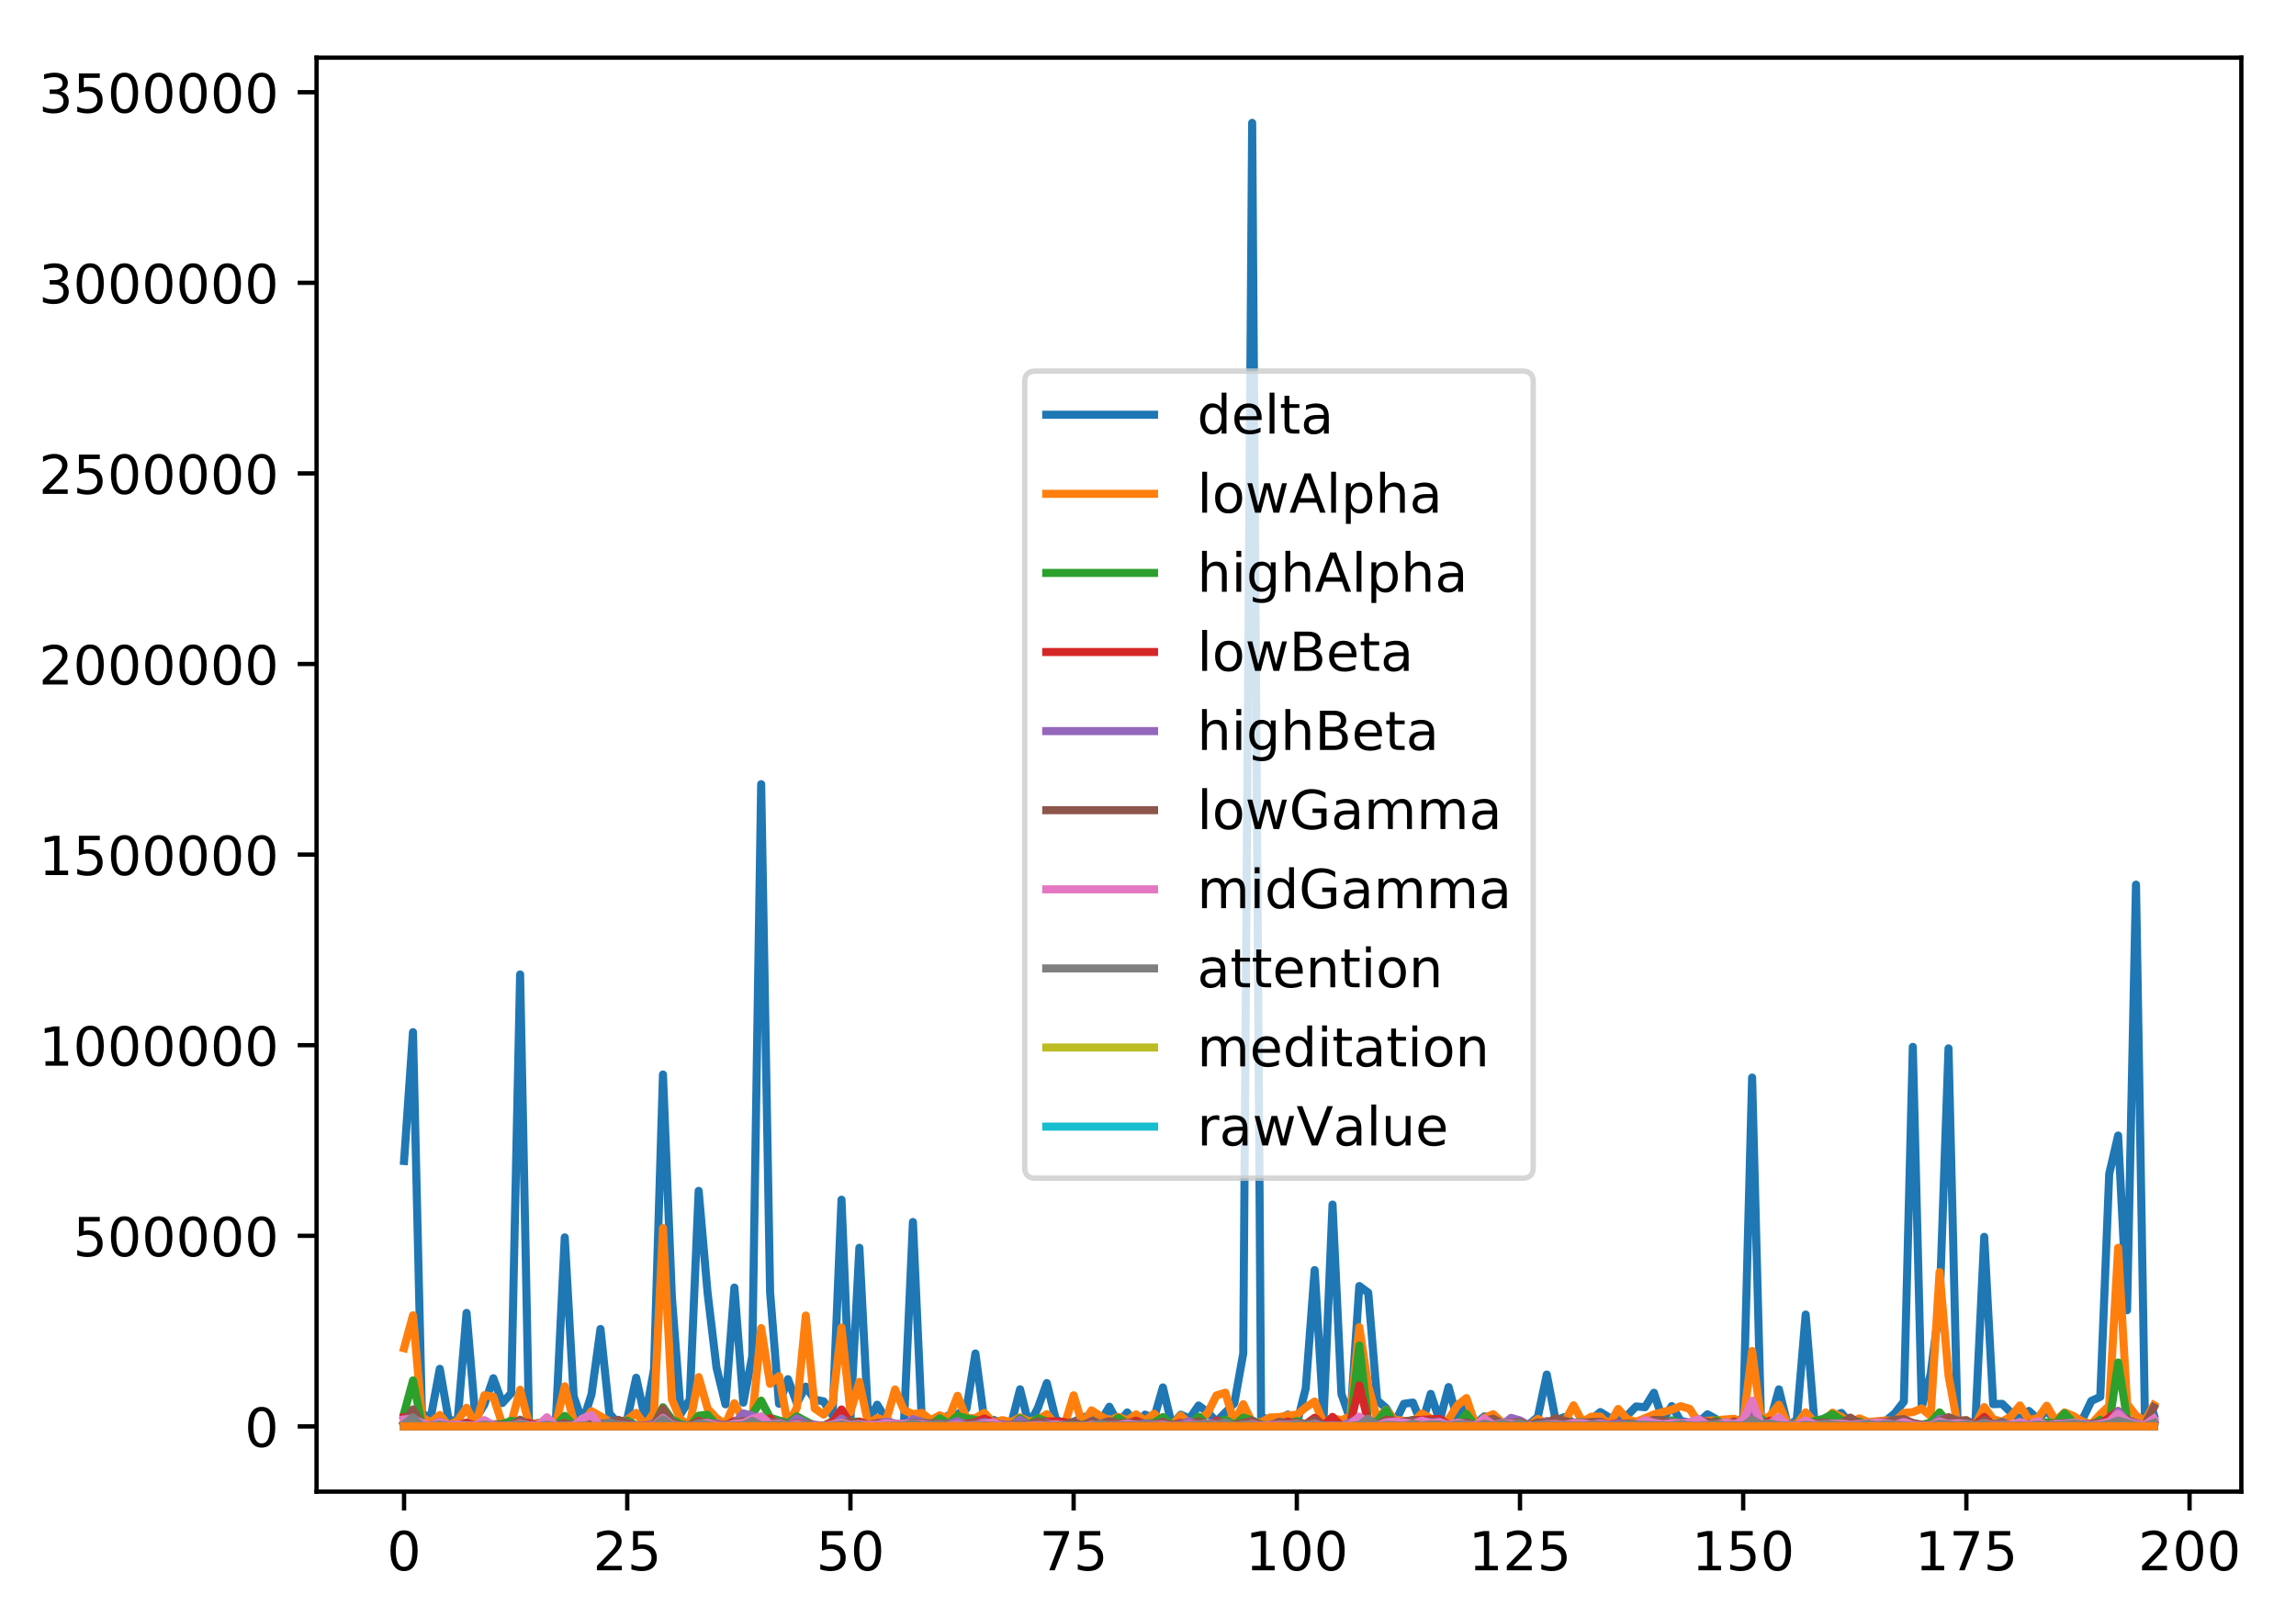 <?xml version="1.0" encoding="utf-8" standalone="no"?>
<!DOCTYPE svg PUBLIC "-//W3C//DTD SVG 1.1//EN"
  "http://www.w3.org/Graphics/SVG/1.1/DTD/svg11.dtd">
<!-- Created with matplotlib (http://matplotlib.org/) -->
<svg height="300pt" version="1.1" viewBox="0 0 426 300" width="426pt" xmlns="http://www.w3.org/2000/svg" xmlns:xlink="http://www.w3.org/1999/xlink">
 <defs>
  <style type="text/css">
*{stroke-linecap:butt;stroke-linejoin:round;}
  </style>
 </defs>
 <g id="figure_1">
  <g id="patch_1">
   <path d="M 0 300.69 
L 426.558 300.69 
L 426.558 0 
L 0 0 
z
" style="fill:#ffffff;"/>
  </g>
  <g id="axes_1">
   <g id="patch_2">
    <path d="M 58.737 276.812 
L 415.858 276.812 
L 415.858 10.7 
L 58.737 10.7 
z
" style="fill:#ffffff;"/>
   </g>
   <g id="matplotlib.axis_1">
    <g id="xtick_1">
     <g id="line2d_1">
      <defs>
       <path d="M 0 0 
L 0 3.5 
" id="ma0c29bd797" style="stroke:#000000;stroke-width:0.8;"/>
      </defs>
      <g>
       <use style="stroke:#000000;stroke-width:0.8;" x="74.97" xlink:href="#ma0c29bd797" y="276.812"/>
      </g>
     </g>
     <g id="text_1">
      <!-- 0 -->
      <defs>
       <path d="M 31.781 66.406 
Q 24.172 66.406 20.328 58.906 
Q 16.5 51.422 16.5 36.375 
Q 16.5 21.391 20.328 13.891 
Q 24.172 6.391 31.781 6.391 
Q 39.453 6.391 43.281 13.891 
Q 47.125 21.391 47.125 36.375 
Q 47.125 51.422 43.281 58.906 
Q 39.453 66.406 31.781 66.406 
M 31.781 74.219 
Q 44.047 74.219 50.516 64.516 
Q 56.984 54.828 56.984 36.375 
Q 56.984 17.969 50.516 8.266 
Q 44.047 -1.422 31.781 -1.422 
Q 19.531 -1.422 13.062 8.266 
Q 6.594 17.969 6.594 36.375 
Q 6.594 54.828 13.062 64.516 
Q 19.531 74.219 31.781 74.219 
" id="DejaVuSans-30"/>
      </defs>
      <g transform="translate(71.789 291.41)scale(0.1 -0.1)">
       <use xlink:href="#DejaVuSans-30"/>
      </g>
     </g>
    </g>
    <g id="xtick_2">
     <g id="line2d_2">
      <g>
       <use style="stroke:#000000;stroke-width:0.8;" x="116.38" xlink:href="#ma0c29bd797" y="276.812"/>
      </g>
     </g>
     <g id="text_2">
      <!-- 25 -->
      <defs>
       <path d="M 19.188 8.297 
L 53.609 8.297 
L 53.609 0 
L 7.328 0 
L 7.328 8.297 
Q 12.938 14.109 22.625 23.891 
Q 32.328 33.688 34.812 36.531 
Q 39.547 41.844 41.422 45.531 
Q 43.312 49.219 43.312 52.781 
Q 43.312 58.594 39.234 62.25 
Q 35.156 65.922 28.609 65.922 
Q 23.969 65.922 18.812 64.312 
Q 13.672 62.703 7.812 59.422 
L 7.812 69.391 
Q 13.766 71.781 18.938 73 
Q 24.125 74.219 28.422 74.219 
Q 39.75 74.219 46.484 68.547 
Q 53.219 62.891 53.219 53.422 
Q 53.219 48.922 51.531 44.891 
Q 49.859 40.875 45.406 35.406 
Q 44.188 33.984 37.641 27.219 
Q 31.109 20.453 19.188 8.297 
" id="DejaVuSans-32"/>
       <path d="M 10.797 72.906 
L 49.516 72.906 
L 49.516 64.594 
L 19.828 64.594 
L 19.828 46.734 
Q 21.969 47.469 24.109 47.828 
Q 26.266 48.188 28.422 48.188 
Q 40.625 48.188 47.75 41.5 
Q 54.891 34.812 54.891 23.391 
Q 54.891 11.625 47.562 5.094 
Q 40.234 -1.422 26.906 -1.422 
Q 22.312 -1.422 17.547 -0.641 
Q 12.797 0.141 7.719 1.703 
L 7.719 11.625 
Q 12.109 9.234 16.797 8.062 
Q 21.484 6.891 26.703 6.891 
Q 35.156 6.891 40.078 11.328 
Q 45.016 15.766 45.016 23.391 
Q 45.016 31 40.078 35.438 
Q 35.156 39.891 26.703 39.891 
Q 22.75 39.891 18.812 39.016 
Q 14.891 38.141 10.797 36.281 
z
" id="DejaVuSans-35"/>
      </defs>
      <g transform="translate(110.018 291.41)scale(0.1 -0.1)">
       <use xlink:href="#DejaVuSans-32"/>
       <use x="63.623" xlink:href="#DejaVuSans-35"/>
      </g>
     </g>
    </g>
    <g id="xtick_3">
     <g id="line2d_3">
      <g>
       <use style="stroke:#000000;stroke-width:0.8;" x="157.79" xlink:href="#ma0c29bd797" y="276.812"/>
      </g>
     </g>
     <g id="text_3">
      <!-- 50 -->
      <g transform="translate(151.428 291.41)scale(0.1 -0.1)">
       <use xlink:href="#DejaVuSans-35"/>
       <use x="63.623" xlink:href="#DejaVuSans-30"/>
      </g>
     </g>
    </g>
    <g id="xtick_4">
     <g id="line2d_4">
      <g>
       <use style="stroke:#000000;stroke-width:0.8;" x="199.2" xlink:href="#ma0c29bd797" y="276.812"/>
      </g>
     </g>
     <g id="text_4">
      <!-- 75 -->
      <defs>
       <path d="M 8.203 72.906 
L 55.078 72.906 
L 55.078 68.703 
L 28.609 0 
L 18.312 0 
L 43.219 64.594 
L 8.203 64.594 
z
" id="DejaVuSans-37"/>
      </defs>
      <g transform="translate(192.838 291.41)scale(0.1 -0.1)">
       <use xlink:href="#DejaVuSans-37"/>
       <use x="63.623" xlink:href="#DejaVuSans-35"/>
      </g>
     </g>
    </g>
    <g id="xtick_5">
     <g id="line2d_5">
      <g>
       <use style="stroke:#000000;stroke-width:0.8;" x="240.61" xlink:href="#ma0c29bd797" y="276.812"/>
      </g>
     </g>
     <g id="text_5">
      <!-- 100 -->
      <defs>
       <path d="M 12.406 8.297 
L 28.516 8.297 
L 28.516 63.922 
L 10.984 60.406 
L 10.984 69.391 
L 28.422 72.906 
L 38.281 72.906 
L 38.281 8.297 
L 54.391 8.297 
L 54.391 0 
L 12.406 0 
z
" id="DejaVuSans-31"/>
      </defs>
      <g transform="translate(231.067 291.41)scale(0.1 -0.1)">
       <use xlink:href="#DejaVuSans-31"/>
       <use x="63.623" xlink:href="#DejaVuSans-30"/>
       <use x="127.246" xlink:href="#DejaVuSans-30"/>
      </g>
     </g>
    </g>
    <g id="xtick_6">
     <g id="line2d_6">
      <g>
       <use style="stroke:#000000;stroke-width:0.8;" x="282.02" xlink:href="#ma0c29bd797" y="276.812"/>
      </g>
     </g>
     <g id="text_6">
      <!-- 125 -->
      <g transform="translate(272.477 291.41)scale(0.1 -0.1)">
       <use xlink:href="#DejaVuSans-31"/>
       <use x="63.623" xlink:href="#DejaVuSans-32"/>
       <use x="127.246" xlink:href="#DejaVuSans-35"/>
      </g>
     </g>
    </g>
    <g id="xtick_7">
     <g id="line2d_7">
      <g>
       <use style="stroke:#000000;stroke-width:0.8;" x="323.43" xlink:href="#ma0c29bd797" y="276.812"/>
      </g>
     </g>
     <g id="text_7">
      <!-- 150 -->
      <g transform="translate(313.887 291.41)scale(0.1 -0.1)">
       <use xlink:href="#DejaVuSans-31"/>
       <use x="63.623" xlink:href="#DejaVuSans-35"/>
       <use x="127.246" xlink:href="#DejaVuSans-30"/>
      </g>
     </g>
    </g>
    <g id="xtick_8">
     <g id="line2d_8">
      <g>
       <use style="stroke:#000000;stroke-width:0.8;" x="364.84" xlink:href="#ma0c29bd797" y="276.812"/>
      </g>
     </g>
     <g id="text_8">
      <!-- 175 -->
      <g transform="translate(355.297 291.41)scale(0.1 -0.1)">
       <use xlink:href="#DejaVuSans-31"/>
       <use x="63.623" xlink:href="#DejaVuSans-37"/>
       <use x="127.246" xlink:href="#DejaVuSans-35"/>
      </g>
     </g>
    </g>
    <g id="xtick_9">
     <g id="line2d_9">
      <g>
       <use style="stroke:#000000;stroke-width:0.8;" x="406.25" xlink:href="#ma0c29bd797" y="276.812"/>
      </g>
     </g>
     <g id="text_9">
      <!-- 200 -->
      <g transform="translate(396.707 291.41)scale(0.1 -0.1)">
       <use xlink:href="#DejaVuSans-32"/>
       <use x="63.623" xlink:href="#DejaVuSans-30"/>
       <use x="127.246" xlink:href="#DejaVuSans-30"/>
      </g>
     </g>
    </g>
   </g>
   <g id="matplotlib.axis_2">
    <g id="ytick_1">
     <g id="line2d_10">
      <defs>
       <path d="M 0 0 
L -3.5 0 
" id="m88f1899788" style="stroke:#000000;stroke-width:0.8;"/>
      </defs>
      <g>
       <use style="stroke:#000000;stroke-width:0.8;" x="58.737" xlink:href="#m88f1899788" y="264.703"/>
      </g>
     </g>
     <g id="text_10">
      <!-- 0 -->
      <g transform="translate(45.375 268.502)scale(0.1 -0.1)">
       <use xlink:href="#DejaVuSans-30"/>
      </g>
     </g>
    </g>
    <g id="ytick_2">
     <g id="line2d_11">
      <g>
       <use style="stroke:#000000;stroke-width:0.8;" x="58.737" xlink:href="#m88f1899788" y="229.333"/>
      </g>
     </g>
     <g id="text_11">
      <!-- 500000 -->
      <g transform="translate(13.562 233.132)scale(0.1 -0.1)">
       <use xlink:href="#DejaVuSans-35"/>
       <use x="63.623" xlink:href="#DejaVuSans-30"/>
       <use x="127.246" xlink:href="#DejaVuSans-30"/>
       <use x="190.869" xlink:href="#DejaVuSans-30"/>
       <use x="254.492" xlink:href="#DejaVuSans-30"/>
       <use x="318.115" xlink:href="#DejaVuSans-30"/>
      </g>
     </g>
    </g>
    <g id="ytick_3">
     <g id="line2d_12">
      <g>
       <use style="stroke:#000000;stroke-width:0.8;" x="58.737" xlink:href="#m88f1899788" y="193.963"/>
      </g>
     </g>
     <g id="text_12">
      <!-- 1000000 -->
      <g transform="translate(7.2 197.762)scale(0.1 -0.1)">
       <use xlink:href="#DejaVuSans-31"/>
       <use x="63.623" xlink:href="#DejaVuSans-30"/>
       <use x="127.246" xlink:href="#DejaVuSans-30"/>
       <use x="190.869" xlink:href="#DejaVuSans-30"/>
       <use x="254.492" xlink:href="#DejaVuSans-30"/>
       <use x="318.115" xlink:href="#DejaVuSans-30"/>
       <use x="381.738" xlink:href="#DejaVuSans-30"/>
      </g>
     </g>
    </g>
    <g id="ytick_4">
     <g id="line2d_13">
      <g>
       <use style="stroke:#000000;stroke-width:0.8;" x="58.737" xlink:href="#m88f1899788" y="158.593"/>
      </g>
     </g>
     <g id="text_13">
      <!-- 1500000 -->
      <g transform="translate(7.2 162.392)scale(0.1 -0.1)">
       <use xlink:href="#DejaVuSans-31"/>
       <use x="63.623" xlink:href="#DejaVuSans-35"/>
       <use x="127.246" xlink:href="#DejaVuSans-30"/>
       <use x="190.869" xlink:href="#DejaVuSans-30"/>
       <use x="254.492" xlink:href="#DejaVuSans-30"/>
       <use x="318.115" xlink:href="#DejaVuSans-30"/>
       <use x="381.738" xlink:href="#DejaVuSans-30"/>
      </g>
     </g>
    </g>
    <g id="ytick_5">
     <g id="line2d_14">
      <g>
       <use style="stroke:#000000;stroke-width:0.8;" x="58.737" xlink:href="#m88f1899788" y="123.223"/>
      </g>
     </g>
     <g id="text_14">
      <!-- 2000000 -->
      <g transform="translate(7.2 127.022)scale(0.1 -0.1)">
       <use xlink:href="#DejaVuSans-32"/>
       <use x="63.623" xlink:href="#DejaVuSans-30"/>
       <use x="127.246" xlink:href="#DejaVuSans-30"/>
       <use x="190.869" xlink:href="#DejaVuSans-30"/>
       <use x="254.492" xlink:href="#DejaVuSans-30"/>
       <use x="318.115" xlink:href="#DejaVuSans-30"/>
       <use x="381.738" xlink:href="#DejaVuSans-30"/>
      </g>
     </g>
    </g>
    <g id="ytick_6">
     <g id="line2d_15">
      <g>
       <use style="stroke:#000000;stroke-width:0.8;" x="58.737" xlink:href="#m88f1899788" y="87.853"/>
      </g>
     </g>
     <g id="text_15">
      <!-- 2500000 -->
      <g transform="translate(7.2 91.652)scale(0.1 -0.1)">
       <use xlink:href="#DejaVuSans-32"/>
       <use x="63.623" xlink:href="#DejaVuSans-35"/>
       <use x="127.246" xlink:href="#DejaVuSans-30"/>
       <use x="190.869" xlink:href="#DejaVuSans-30"/>
       <use x="254.492" xlink:href="#DejaVuSans-30"/>
       <use x="318.115" xlink:href="#DejaVuSans-30"/>
       <use x="381.738" xlink:href="#DejaVuSans-30"/>
      </g>
     </g>
    </g>
    <g id="ytick_7">
     <g id="line2d_16">
      <g>
       <use style="stroke:#000000;stroke-width:0.8;" x="58.737" xlink:href="#m88f1899788" y="52.483"/>
      </g>
     </g>
     <g id="text_16">
      <!-- 3000000 -->
      <defs>
       <path d="M 40.578 39.312 
Q 47.656 37.797 51.625 33 
Q 55.609 28.219 55.609 21.188 
Q 55.609 10.406 48.188 4.484 
Q 40.766 -1.422 27.094 -1.422 
Q 22.516 -1.422 17.656 -0.516 
Q 12.797 0.391 7.625 2.203 
L 7.625 11.719 
Q 11.719 9.328 16.594 8.109 
Q 21.484 6.891 26.812 6.891 
Q 36.078 6.891 40.938 10.547 
Q 45.797 14.203 45.797 21.188 
Q 45.797 27.641 41.281 31.266 
Q 36.766 34.906 28.719 34.906 
L 20.219 34.906 
L 20.219 43.016 
L 29.109 43.016 
Q 36.375 43.016 40.234 45.922 
Q 44.094 48.828 44.094 54.297 
Q 44.094 59.906 40.109 62.906 
Q 36.141 65.922 28.719 65.922 
Q 24.656 65.922 20.016 65.031 
Q 15.375 64.156 9.812 62.312 
L 9.812 71.094 
Q 15.438 72.656 20.344 73.438 
Q 25.25 74.219 29.594 74.219 
Q 40.828 74.219 47.359 69.109 
Q 53.906 64.016 53.906 55.328 
Q 53.906 49.266 50.438 45.094 
Q 46.969 40.922 40.578 39.312 
" id="DejaVuSans-33"/>
      </defs>
      <g transform="translate(7.2 56.282)scale(0.1 -0.1)">
       <use xlink:href="#DejaVuSans-33"/>
       <use x="63.623" xlink:href="#DejaVuSans-30"/>
       <use x="127.246" xlink:href="#DejaVuSans-30"/>
       <use x="190.869" xlink:href="#DejaVuSans-30"/>
       <use x="254.492" xlink:href="#DejaVuSans-30"/>
       <use x="318.115" xlink:href="#DejaVuSans-30"/>
       <use x="381.738" xlink:href="#DejaVuSans-30"/>
      </g>
     </g>
    </g>
    <g id="ytick_8">
     <g id="line2d_17">
      <g>
       <use style="stroke:#000000;stroke-width:0.8;" x="58.737" xlink:href="#m88f1899788" y="17.113"/>
      </g>
     </g>
     <g id="text_17">
      <!-- 3500000 -->
      <g transform="translate(7.2 20.912)scale(0.1 -0.1)">
       <use xlink:href="#DejaVuSans-33"/>
       <use x="63.623" xlink:href="#DejaVuSans-35"/>
       <use x="127.246" xlink:href="#DejaVuSans-30"/>
       <use x="190.869" xlink:href="#DejaVuSans-30"/>
       <use x="254.492" xlink:href="#DejaVuSans-30"/>
       <use x="318.115" xlink:href="#DejaVuSans-30"/>
       <use x="381.738" xlink:href="#DejaVuSans-30"/>
      </g>
     </g>
    </g>
   </g>
   <g id="line2d_18">
    <path clip-path="url(#p9118ab8249)" d="M 74.97 215.454 
L 76.627 191.541 
L 78.283 262.446 
L 79.939 262.965 
L 81.596 254.022 
L 83.252 263.552 
L 84.909 263.618 
L 86.565 243.643 
L 88.221 263.328 
L 89.878 260.617 
L 91.534 255.769 
L 93.191 260.376 
L 94.847 258.555 
L 96.503 180.834 
L 98.16 264.417 
L 99.816 264.052 
L 101.473 264.405 
L 103.129 263.835 
L 104.785 229.625 
L 106.442 259.152 
L 108.098 263.949 
L 109.755 258.742 
L 111.411 246.623 
L 113.067 262.322 
L 114.724 264.161 
L 116.38 263.333 
L 118.037 255.675 
L 119.693 263.271 
L 121.349 254.1 
L 123.006 199.397 
L 124.662 240.745 
L 126.319 262.331 
L 127.975 259.729 
L 129.631 220.999 
L 131.288 239.959 
L 132.944 253.806 
L 134.601 260.608 
L 136.257 238.942 
L 137.913 260.3 
L 139.57 251.693 
L 141.226 145.523 
L 142.883 239.798 
L 144.539 260.507 
L 146.195 255.942 
L 147.852 260.375 
L 149.508 257.321 
L 151.165 259.722 
L 152.821 260.064 
L 154.477 262.688 
L 156.134 222.636 
L 157.79 263.274 
L 159.447 231.557 
L 161.103 263.87 
L 162.759 260.681 
L 164.416 263.385 
L 166.072 264.538 
L 167.729 264.01 
L 169.385 226.775 
L 171.041 263.881 
L 172.698 263.986 
L 174.354 263.653 
L 176.011 262.653 
L 177.667 262.458 
L 179.323 261.403 
L 180.98 251.17 
L 182.636 263.655 
L 184.293 263.484 
L 185.949 264.072 
L 187.605 264.319 
L 189.262 257.816 
L 190.918 264.427 
L 192.575 261.261 
L 194.231 256.667 
L 195.887 263.412 
L 197.544 264.194 
L 199.2 263.867 
L 200.857 263.043 
L 202.513 262.647 
L 204.169 263.862 
L 205.826 261.054 
L 207.482 264.124 
L 209.139 262.118 
L 210.795 264.384 
L 212.451 262.513 
L 214.108 263.21 
L 215.764 257.467 
L 217.421 264.408 
L 219.077 262.529 
L 220.733 263.233 
L 222.39 260.824 
L 224.046 262.061 
L 225.703 263.811 
L 229.015 260.422 
L 230.672 251.187 
L 232.328 22.796 
L 233.985 262.913 
L 235.641 263.613 
L 237.298 263.635 
L 238.954 262.5 
L 240.61 264.258 
L 242.267 257.637 
L 243.923 235.694 
L 245.58 263.162 
L 247.236 223.536 
L 248.892 258.693 
L 250.549 263.438 
L 252.205 238.655 
L 253.862 239.888 
L 255.518 259.867 
L 257.174 261.298 
L 258.831 263.961 
L 260.487 260.504 
L 262.144 260.278 
L 263.8 264.349 
L 265.456 258.665 
L 267.113 263.653 
L 268.769 257.403 
L 270.426 263.426 
L 272.082 259.993 
L 273.738 264.256 
L 275.395 262.848 
L 277.051 263.006 
L 278.708 264.218 
L 280.364 263.464 
L 282.02 264.046 
L 283.677 264.315 
L 285.333 262.96 
L 286.99 255.081 
L 288.646 263.599 
L 290.302 262.958 
L 291.959 264.086 
L 293.615 264.172 
L 295.272 263.42 
L 296.928 262.041 
L 298.584 263.061 
L 300.241 263.32 
L 301.897 262.689 
L 303.554 261.003 
L 305.21 261.144 
L 306.866 258.463 
L 308.523 263.457 
L 310.179 260.931 
L 311.836 263.692 
L 313.492 263.982 
L 315.148 263.945 
L 316.805 262.453 
L 318.461 263.374 
L 320.118 264.598 
L 321.774 264.496 
L 323.43 262.998 
L 325.087 199.965 
L 326.743 263.99 
L 328.4 263.897 
L 330.056 257.83 
L 331.712 264.527 
L 333.369 263.545 
L 335.025 243.948 
L 336.682 264.403 
L 338.338 264.044 
L 339.994 262.88 
L 341.651 262.199 
L 343.307 264.209 
L 344.964 263.867 
L 346.62 264.309 
L 348.276 264.345 
L 349.933 263.65 
L 351.589 262.253 
L 353.246 260.093 
L 354.902 194.271 
L 356.558 261.09 
L 358.215 255.01 
L 359.871 242.02 
L 361.528 194.545 
L 363.184 263.454 
L 364.84 264.491 
L 366.497 264.396 
L 368.153 229.523 
L 369.81 260.576 
L 371.466 260.513 
L 373.122 262.122 
L 374.779 263.346 
L 376.435 261.833 
L 378.092 263.338 
L 379.748 261.818 
L 381.404 263.616 
L 383.061 264.388 
L 384.717 263.254 
L 386.374 263.427 
L 388.03 259.968 
L 389.686 259.219 
L 391.343 217.853 
L 392.999 210.727 
L 394.656 243.152 
L 396.312 164.165 
L 397.968 263.022 
L 399.625 262.532 
L 399.625 262.532 
" style="fill:none;stroke:#1f77b4;stroke-linecap:square;stroke-width:1.5;"/>
   </g>
   <g id="line2d_19">
    <path clip-path="url(#p9118ab8249)" d="M 74.97 250.198 
L 76.627 244.093 
L 78.283 262.991 
L 79.939 263.976 
L 81.596 262.581 
L 83.252 264.566 
L 84.909 263.606 
L 86.565 261.256 
L 88.221 264.318 
L 89.878 258.906 
L 91.534 259.2 
L 93.191 264.283 
L 94.847 264.101 
L 96.503 257.903 
L 98.16 264.242 
L 99.816 264.129 
L 101.473 263.722 
L 103.129 264.268 
L 104.785 257.259 
L 106.442 263.817 
L 108.098 264.034 
L 109.755 261.875 
L 113.067 263.776 
L 114.724 264.146 
L 116.38 263.481 
L 118.037 262.191 
L 119.693 264.501 
L 121.349 262.134 
L 123.006 227.897 
L 124.662 259.697 
L 126.319 263.522 
L 127.975 264.389 
L 129.631 255.556 
L 131.288 261.399 
L 132.944 263.186 
L 134.601 264.352 
L 136.257 260.405 
L 137.913 263.482 
L 139.57 263.381 
L 141.226 246.458 
L 142.883 256.812 
L 144.539 255.374 
L 146.195 264.416 
L 147.852 261.233 
L 149.508 244.128 
L 151.165 261.378 
L 152.821 262.508 
L 154.477 260.322 
L 156.134 246.361 
L 157.79 262.051 
L 159.447 256.442 
L 161.103 264.302 
L 162.759 263.147 
L 164.416 263.639 
L 166.072 257.849 
L 167.729 261.693 
L 169.385 262.425 
L 171.041 262.201 
L 172.698 263.536 
L 174.354 262.656 
L 176.011 263.275 
L 177.667 259.025 
L 179.323 263.196 
L 180.98 263.168 
L 182.636 262.2 
L 184.293 264.002 
L 185.949 263.541 
L 187.605 263.903 
L 189.262 263.019 
L 190.918 263.78 
L 192.575 263.439 
L 194.231 262.43 
L 195.887 264.384 
L 197.544 264.359 
L 199.2 258.937 
L 200.857 264.387 
L 202.513 261.73 
L 204.169 262.781 
L 205.826 263.603 
L 207.482 262.937 
L 209.139 263.57 
L 210.795 262.481 
L 212.451 263.65 
L 214.108 262.346 
L 215.764 264.042 
L 217.421 264.463 
L 219.077 262.695 
L 220.733 264.281 
L 222.39 263.674 
L 224.046 262.261 
L 225.703 258.951 
L 227.359 258.446 
L 229.015 264.082 
L 230.672 260.577 
L 232.328 263.978 
L 233.985 263.934 
L 235.641 263.038 
L 237.298 262.992 
L 238.954 262.654 
L 240.61 262.544 
L 242.267 261.174 
L 243.923 260.088 
L 245.58 264.072 
L 247.236 263.217 
L 248.892 263.528 
L 250.549 262.881 
L 252.205 246.284 
L 253.862 257.206 
L 255.518 263.256 
L 257.174 261.631 
L 258.831 263.521 
L 260.487 263.652 
L 262.144 263.967 
L 263.8 262.309 
L 267.113 264.171 
L 268.769 263.401 
L 270.426 260.779 
L 272.082 259.446 
L 273.738 264.505 
L 275.395 263.141 
L 277.051 262.442 
L 278.708 263.968 
L 280.364 264.14 
L 282.02 263.642 
L 283.677 264.518 
L 285.333 263.326 
L 286.99 264.128 
L 288.646 263.453 
L 290.302 263.845 
L 291.959 260.789 
L 293.615 263.855 
L 295.272 262.894 
L 296.928 262.88 
L 298.584 264.402 
L 300.241 261.463 
L 301.897 263.336 
L 303.554 263.862 
L 306.866 262.487 
L 310.179 261.602 
L 311.836 260.951 
L 313.492 261.436 
L 315.148 263.977 
L 316.805 263.669 
L 321.774 263.294 
L 323.43 264.052 
L 325.087 250.71 
L 326.743 263.514 
L 328.4 262.776 
L 330.056 260.693 
L 331.712 264.257 
L 333.369 264.301 
L 335.025 262.104 
L 336.682 263.917 
L 338.338 263.917 
L 339.994 262.16 
L 341.651 262.916 
L 343.307 264.159 
L 344.964 263.204 
L 346.62 263.89 
L 349.933 263.596 
L 351.589 263.711 
L 353.246 262.204 
L 354.902 262.057 
L 356.558 261.37 
L 358.215 262.772 
L 359.871 236.074 
L 361.528 255.279 
L 363.184 264.232 
L 364.84 263.786 
L 366.497 264.423 
L 368.153 261.122 
L 369.81 263.362 
L 371.466 263.828 
L 373.122 262.835 
L 374.779 260.808 
L 376.435 263.492 
L 378.092 263.205 
L 379.748 260.862 
L 381.404 263.681 
L 383.061 262.116 
L 384.717 262.781 
L 386.374 263.778 
L 388.03 264.282 
L 389.686 262.444 
L 391.343 260.889 
L 392.999 231.556 
L 394.656 260.528 
L 396.312 262.693 
L 397.968 263.708 
L 399.625 260.749 
L 399.625 260.749 
" style="fill:none;stroke:#ff7f0e;stroke-linecap:square;stroke-width:1.5;"/>
   </g>
   <g id="line2d_20">
    <path clip-path="url(#p9118ab8249)" d="M 74.97 262.27 
L 76.627 256.171 
L 78.283 264.429 
L 79.939 264.617 
L 81.596 263.935 
L 83.252 264.505 
L 84.909 264.643 
L 86.565 264.338 
L 88.221 264.607 
L 89.878 264.057 
L 91.534 264.32 
L 93.191 264.263 
L 94.847 263.661 
L 96.503 263.909 
L 98.16 264.352 
L 99.816 264.441 
L 101.473 263.988 
L 103.129 264.579 
L 104.785 262.751 
L 106.442 264.468 
L 108.098 263.239 
L 109.755 263.262 
L 111.411 264.239 
L 113.067 264.22 
L 114.724 264.498 
L 116.38 263.618 
L 118.037 264.52 
L 119.693 264.672 
L 121.349 264.511 
L 123.006 261.149 
L 124.662 263.405 
L 126.319 264.254 
L 127.975 264.647 
L 129.631 262.708 
L 131.288 262.532 
L 132.944 264.458 
L 134.601 264.505 
L 137.913 263.804 
L 139.57 262.478 
L 141.226 259.923 
L 142.883 263.099 
L 146.195 264.092 
L 147.852 262.83 
L 149.508 263.746 
L 151.165 264.534 
L 152.821 264.666 
L 154.477 263.706 
L 159.447 263.831 
L 161.103 264.624 
L 164.416 264.101 
L 166.072 264.567 
L 167.729 264.368 
L 169.385 264.042 
L 171.041 263.912 
L 172.698 264.538 
L 174.354 263.198 
L 176.011 264.205 
L 177.667 262.735 
L 179.323 263.213 
L 180.98 263.49 
L 182.636 264.305 
L 184.293 264.644 
L 185.949 264.465 
L 187.605 264.643 
L 189.262 263.202 
L 190.918 264.436 
L 192.575 263.174 
L 194.231 263.803 
L 199.2 264.107 
L 200.857 264.448 
L 202.513 263.863 
L 204.169 264.423 
L 205.826 264.486 
L 207.482 263.128 
L 209.139 264.197 
L 210.795 263.664 
L 212.451 264.201 
L 214.108 264.03 
L 215.764 262.969 
L 217.421 264.408 
L 219.077 264.112 
L 220.733 264.32 
L 222.39 262.893 
L 224.046 264.437 
L 227.359 263.426 
L 229.015 264.473 
L 230.672 263.064 
L 232.328 263.601 
L 233.985 264.388 
L 235.641 264.59 
L 237.298 264.198 
L 238.954 264.385 
L 240.61 263.709 
L 242.267 264.359 
L 243.923 263.887 
L 245.58 264.563 
L 247.236 264.371 
L 250.549 264.632 
L 252.205 249.69 
L 253.862 263.944 
L 255.518 263.802 
L 257.174 261.697 
L 258.831 264.356 
L 260.487 263.859 
L 262.144 263.515 
L 263.8 264.013 
L 267.113 264.149 
L 268.769 264.551 
L 270.426 264.343 
L 272.082 262.365 
L 273.738 264.622 
L 275.395 263.753 
L 277.051 264.207 
L 278.708 264.26 
L 280.364 264.513 
L 282.02 264.112 
L 283.677 264.658 
L 285.333 264.307 
L 286.99 264.207 
L 288.646 263.22 
L 290.302 263.888 
L 291.959 264.007 
L 293.615 263.91 
L 295.272 264.363 
L 296.928 264.028 
L 298.584 264.617 
L 300.241 264.083 
L 301.897 264.619 
L 303.554 264.619 
L 305.21 263.834 
L 306.866 264.365 
L 308.523 264.541 
L 310.179 263.568 
L 313.492 264.504 
L 315.148 264.361 
L 316.805 264.605 
L 318.461 263.524 
L 320.118 264.595 
L 321.774 264.685 
L 323.43 264.337 
L 325.087 262.904 
L 326.743 263.259 
L 328.4 264.46 
L 330.056 263.99 
L 331.712 264.323 
L 333.369 264.507 
L 336.682 263.693 
L 338.338 263.285 
L 339.994 262.428 
L 341.651 263.496 
L 343.307 264.275 
L 344.964 263.805 
L 346.62 264.578 
L 349.933 264.053 
L 351.589 264.127 
L 353.246 263.542 
L 354.902 264.474 
L 356.558 264.43 
L 358.215 263.981 
L 359.871 262.103 
L 361.528 264.064 
L 363.184 264.363 
L 364.84 264.113 
L 366.497 264.457 
L 368.153 263.875 
L 369.81 264.411 
L 371.466 263.855 
L 373.122 264.685 
L 374.779 264.348 
L 376.435 264.687 
L 378.092 264.13 
L 379.748 263.938 
L 381.404 264.148 
L 383.061 262.267 
L 384.717 264.001 
L 388.03 264.54 
L 389.686 263.483 
L 391.343 264.377 
L 392.999 252.847 
L 394.656 263.31 
L 396.312 264.505 
L 397.968 264.345 
L 399.625 263.639 
L 399.625 263.639 
" style="fill:none;stroke:#2ca02c;stroke-linecap:square;stroke-width:1.5;"/>
   </g>
   <g id="line2d_21">
    <path clip-path="url(#p9118ab8249)" d="M 74.97 262.99 
L 76.627 262.689 
L 78.283 264.527 
L 79.939 264.511 
L 81.596 264.222 
L 83.252 264.516 
L 84.909 264.507 
L 86.565 263.994 
L 88.221 264.586 
L 89.878 264.137 
L 91.534 264.398 
L 94.847 264.644 
L 96.503 263.949 
L 98.16 264.041 
L 99.816 264.625 
L 101.473 263.738 
L 103.129 264.599 
L 104.785 264.083 
L 106.442 264.613 
L 108.098 263.717 
L 109.755 264.359 
L 111.411 264.277 
L 113.067 264.336 
L 114.724 264.519 
L 121.349 264.586 
L 123.006 263.575 
L 124.662 264.377 
L 126.319 264.578 
L 127.975 264.609 
L 129.631 263.658 
L 131.288 264.483 
L 132.944 264.26 
L 134.601 264.59 
L 136.257 263.687 
L 137.913 264.356 
L 139.57 264.469 
L 141.226 264.246 
L 142.883 263.211 
L 144.539 264.612 
L 147.852 264.474 
L 149.508 264.159 
L 151.165 264.587 
L 152.821 264.551 
L 154.477 263.908 
L 156.134 261.56 
L 157.79 264.239 
L 159.447 263.808 
L 161.103 264.412 
L 162.759 264.106 
L 164.416 263.952 
L 166.072 264.239 
L 169.385 264.563 
L 171.041 264.329 
L 172.698 264.6 
L 174.354 264.478 
L 176.011 264.537 
L 177.667 264.159 
L 179.323 264.21 
L 180.98 263.914 
L 182.636 263.233 
L 184.293 263.952 
L 185.949 264.451 
L 187.605 264.514 
L 189.262 264.235 
L 190.918 264.633 
L 192.575 264.102 
L 194.231 263.824 
L 195.887 263.752 
L 197.544 263.896 
L 199.2 264.365 
L 200.857 264.633 
L 202.513 264.352 
L 204.169 264.449 
L 205.826 263.913 
L 207.482 264.502 
L 209.139 264.263 
L 210.795 263.65 
L 212.451 264.378 
L 214.108 264.434 
L 215.764 264.184 
L 217.421 264.528 
L 219.077 264.046 
L 220.733 264.362 
L 222.39 264.149 
L 224.046 264.506 
L 225.703 263.612 
L 227.359 264.463 
L 229.015 264.446 
L 230.672 264.052 
L 232.328 264.134 
L 233.985 264.563 
L 235.641 264.663 
L 238.954 263.789 
L 240.61 264.201 
L 242.267 264.298 
L 243.923 263.101 
L 245.58 264.556 
L 247.236 262.936 
L 248.892 264.662 
L 250.549 264.282 
L 252.205 257.084 
L 253.862 263.869 
L 255.518 264.522 
L 257.174 263.473 
L 258.831 263.736 
L 260.487 264.271 
L 262.144 263.575 
L 267.113 263.302 
L 268.769 264.426 
L 270.426 264.494 
L 272.082 264.197 
L 273.738 264.633 
L 275.395 264.426 
L 278.708 264.19 
L 282.02 264.512 
L 285.333 264.346 
L 286.99 263.744 
L 288.646 264.312 
L 290.302 264.267 
L 291.959 264.046 
L 293.615 264.474 
L 295.272 264.569 
L 296.928 264.025 
L 298.584 264.408 
L 300.241 264.023 
L 301.897 264.54 
L 303.554 264.522 
L 305.21 263.603 
L 308.523 264.101 
L 310.179 264.233 
L 311.836 263.996 
L 313.492 264.276 
L 316.805 263.841 
L 318.461 264.313 
L 320.118 264.557 
L 321.774 263.778 
L 323.43 264.262 
L 325.087 263.883 
L 326.743 264.42 
L 328.4 263.636 
L 330.056 264.516 
L 333.369 264.63 
L 335.025 263.989 
L 336.682 264.484 
L 338.338 264.135 
L 339.994 264.302 
L 341.651 264.298 
L 343.307 263.569 
L 344.964 264.273 
L 348.276 264.143 
L 349.933 263.922 
L 351.589 264.608 
L 353.246 263.793 
L 354.902 264.533 
L 358.215 264.615 
L 359.871 263.742 
L 361.528 263.627 
L 363.184 264.415 
L 364.84 264.328 
L 366.497 264.376 
L 368.153 262.953 
L 369.81 264.562 
L 373.122 264.527 
L 374.779 264.198 
L 376.435 264.545 
L 378.092 263.989 
L 379.748 264.429 
L 383.061 264.47 
L 384.717 264.144 
L 386.374 264.445 
L 388.03 264.496 
L 389.686 264.223 
L 392.999 261.839 
L 394.656 264.301 
L 396.312 264.544 
L 397.968 264.601 
L 399.625 263.728 
L 399.625 263.728 
" style="fill:none;stroke:#d62728;stroke-linecap:square;stroke-width:1.5;"/>
   </g>
   <g id="line2d_22">
    <path clip-path="url(#p9118ab8249)" d="M 74.97 263.381 
L 76.627 262.59 
L 78.283 264.39 
L 79.939 264.643 
L 81.596 264.521 
L 83.252 264.646 
L 84.909 264.405 
L 86.565 264.408 
L 88.221 264.583 
L 89.878 264.375 
L 93.191 264.634 
L 94.847 264.575 
L 96.503 264.219 
L 98.16 264.507 
L 101.473 264.455 
L 103.129 264.631 
L 104.785 264.173 
L 106.442 264.489 
L 108.098 263.892 
L 109.755 264.285 
L 113.067 264.401 
L 114.724 264.314 
L 116.38 264 
L 118.037 264.609 
L 119.693 264.599 
L 121.349 264.083 
L 124.662 264.412 
L 126.319 264.473 
L 127.975 264.65 
L 129.631 264.164 
L 132.944 264.149 
L 134.601 264.604 
L 136.257 264.212 
L 137.913 262.297 
L 139.57 262.695 
L 142.883 263.939 
L 144.539 263.938 
L 146.195 264.566 
L 147.852 263.232 
L 149.508 264.167 
L 152.821 264.599 
L 154.477 264.619 
L 156.134 263.248 
L 157.79 264.394 
L 159.447 264.53 
L 161.103 264.506 
L 164.416 263.827 
L 167.729 264.492 
L 169.385 263.348 
L 171.041 263.934 
L 172.698 264.377 
L 174.354 264.166 
L 176.011 264.299 
L 177.667 263.717 
L 179.323 264.506 
L 182.636 263.872 
L 184.293 264.385 
L 185.949 264.279 
L 187.605 264.638 
L 189.262 263.484 
L 190.918 264.584 
L 192.575 264.073 
L 194.231 264.081 
L 195.887 264.455 
L 197.544 264.531 
L 199.2 264.198 
L 200.857 264.65 
L 202.513 264.043 
L 204.169 264.411 
L 205.826 264.134 
L 207.482 264.407 
L 210.795 264.378 
L 212.451 264.167 
L 214.108 264.329 
L 215.764 263.898 
L 217.421 264.553 
L 219.077 264.288 
L 220.733 263.741 
L 222.39 264.457 
L 225.703 263.924 
L 227.359 264.37 
L 229.015 264.585 
L 230.672 264.215 
L 232.328 264.321 
L 233.985 264.612 
L 237.298 264.225 
L 238.954 264.289 
L 240.61 264.213 
L 242.267 264.506 
L 243.923 263.798 
L 245.58 264.614 
L 247.236 264.474 
L 248.892 264.645 
L 252.205 263.225 
L 253.862 264.194 
L 255.518 264.557 
L 257.174 264.157 
L 260.487 264.446 
L 262.144 264.037 
L 263.8 264.287 
L 265.456 263.833 
L 267.113 263.838 
L 268.769 264.536 
L 270.426 264.017 
L 272.082 264.049 
L 273.738 264.582 
L 277.051 264.177 
L 278.708 264.466 
L 280.364 263.122 
L 282.02 263.596 
L 283.677 264.595 
L 285.333 264.518 
L 286.99 263.741 
L 288.646 264.419 
L 290.302 264.161 
L 291.959 264.369 
L 293.615 264.133 
L 295.272 264.065 
L 298.584 264.496 
L 300.241 264.143 
L 301.897 264.349 
L 303.554 264.363 
L 305.21 264.056 
L 306.866 264.193 
L 308.523 263.739 
L 310.179 263.959 
L 311.836 264.058 
L 313.492 264.559 
L 315.148 264.072 
L 316.805 264.414 
L 318.461 264.409 
L 320.118 264.232 
L 323.43 264.516 
L 325.087 262.038 
L 326.743 263.917 
L 328.4 264.334 
L 330.056 264.453 
L 331.712 264.319 
L 333.369 264.587 
L 335.025 263.675 
L 336.682 264.373 
L 338.338 264.33 
L 339.994 264.448 
L 341.651 264.287 
L 344.964 264.228 
L 346.62 264.389 
L 348.276 264.175 
L 351.589 264.359 
L 353.246 263.768 
L 354.902 264.642 
L 358.215 264.6 
L 359.871 263.344 
L 361.528 263.223 
L 363.184 264.287 
L 364.84 264.003 
L 366.497 264.589 
L 368.153 264.286 
L 369.81 264.541 
L 371.466 263.9 
L 373.122 264.557 
L 374.779 264.311 
L 376.435 264.497 
L 378.092 264.226 
L 379.748 264.551 
L 381.404 264.394 
L 383.061 264.05 
L 384.717 264.292 
L 386.374 264.167 
L 388.03 264.383 
L 389.686 264.366 
L 391.343 264.094 
L 392.999 261.904 
L 394.656 263.601 
L 397.968 264.546 
L 399.625 263.764 
L 399.625 263.764 
" style="fill:none;stroke:#9467bd;stroke-linecap:square;stroke-width:1.5;"/>
   </g>
   <g id="line2d_23">
    <path clip-path="url(#p9118ab8249)" d="M 74.97 263.924 
L 76.627 261.55 
L 78.283 264.432 
L 79.939 264.589 
L 81.596 263.866 
L 83.252 264.526 
L 84.909 264.362 
L 86.565 264.361 
L 88.221 264.587 
L 89.878 264.066 
L 91.534 264.513 
L 93.191 264.445 
L 94.847 264.523 
L 96.503 263.461 
L 98.16 264.592 
L 99.816 264.584 
L 101.473 263.982 
L 103.129 264.526 
L 104.785 264.113 
L 106.442 264.507 
L 108.098 263.314 
L 109.755 264.049 
L 111.411 264.442 
L 114.724 263.485 
L 118.037 264.63 
L 121.349 264.471 
L 123.006 261.407 
L 124.662 263.927 
L 126.319 264.564 
L 127.975 264.676 
L 129.631 263.867 
L 131.288 263.952 
L 132.944 264.402 
L 134.601 264.488 
L 137.913 263.673 
L 139.57 263.917 
L 141.226 262.969 
L 142.883 263.89 
L 144.539 264.031 
L 146.195 264.477 
L 147.852 264.122 
L 151.165 264.513 
L 152.821 264.557 
L 154.477 264.372 
L 156.134 264.049 
L 157.79 263.871 
L 161.103 264.429 
L 162.759 264.14 
L 167.729 264.309 
L 169.385 263.996 
L 171.041 264.132 
L 174.354 264.141 
L 176.011 264.395 
L 179.323 264.366 
L 180.98 264.08 
L 182.636 264.534 
L 184.293 263.93 
L 185.949 264.558 
L 189.262 264.305 
L 190.918 264.486 
L 192.575 263.739 
L 194.231 264.301 
L 195.887 264.396 
L 197.544 264.318 
L 199.2 263.883 
L 200.857 264.607 
L 202.513 263.723 
L 204.169 264.199 
L 205.826 263.724 
L 207.482 264.125 
L 209.139 264.027 
L 212.451 264.405 
L 214.108 264.294 
L 215.764 263.826 
L 217.421 264.567 
L 220.733 264.273 
L 222.39 263.735 
L 224.046 264.313 
L 225.703 264.005 
L 227.359 264.435 
L 229.015 264.462 
L 232.328 263.614 
L 233.985 264.548 
L 235.641 264.563 
L 237.298 263.854 
L 238.954 264.138 
L 240.61 264.001 
L 242.267 264.385 
L 243.923 263.532 
L 245.58 264.523 
L 247.236 264.489 
L 248.892 264.612 
L 250.549 264.408 
L 252.205 263.51 
L 255.518 264.457 
L 257.174 263.585 
L 258.831 264.019 
L 262.144 263.586 
L 263.8 263.98 
L 265.456 263.721 
L 268.769 264.54 
L 270.426 264.436 
L 272.082 263.936 
L 273.738 264.574 
L 275.395 263.666 
L 277.051 263.287 
L 278.708 264.164 
L 282.02 263.903 
L 283.677 264.544 
L 285.333 263.948 
L 286.99 264.104 
L 288.646 263.183 
L 291.959 264.147 
L 295.272 263.901 
L 296.928 263.847 
L 298.584 264.52 
L 300.241 264.468 
L 301.897 264.156 
L 303.554 264.23 
L 305.21 263.96 
L 306.866 263.499 
L 308.523 263.53 
L 310.179 264.256 
L 313.492 264.284 
L 315.148 263.392 
L 316.805 264.022 
L 318.461 263.844 
L 320.118 264.348 
L 321.774 263.949 
L 323.43 264.197 
L 325.087 263.399 
L 326.743 264.029 
L 328.4 264.154 
L 330.056 264.105 
L 331.712 264.544 
L 333.369 264.481 
L 335.025 263.792 
L 336.682 264.126 
L 338.338 263.948 
L 339.994 264.156 
L 341.651 264.181 
L 343.307 263.067 
L 344.964 264.117 
L 346.62 264.395 
L 348.276 263.953 
L 349.933 263.928 
L 351.589 263.484 
L 353.246 263.349 
L 354.902 264.067 
L 356.558 264.377 
L 358.215 264.495 
L 361.528 262.99 
L 363.184 263.657 
L 364.84 263.534 
L 366.497 264.571 
L 368.153 263.544 
L 369.81 264.421 
L 371.466 264.028 
L 373.122 264.531 
L 378.092 264.115 
L 379.748 264.524 
L 381.404 264.112 
L 383.061 264.146 
L 386.374 264.404 
L 389.686 263.973 
L 391.343 263.962 
L 392.999 263.295 
L 394.656 263.287 
L 396.312 264.332 
L 397.968 264.458 
L 399.625 261.181 
L 399.625 261.181 
" style="fill:none;stroke:#8c564b;stroke-linecap:square;stroke-width:1.5;"/>
   </g>
   <g id="line2d_24">
    <path clip-path="url(#p9118ab8249)" d="M 74.97 263.425 
L 76.627 263.23 
L 78.283 264.061 
L 79.939 264.607 
L 81.596 263.876 
L 83.252 264.475 
L 84.909 264.359 
L 86.565 264.538 
L 88.221 264.551 
L 89.878 263.537 
L 91.534 264.479 
L 93.191 264.626 
L 94.847 264.559 
L 96.503 264.162 
L 98.16 264.527 
L 99.816 264.553 
L 101.473 263.014 
L 103.129 264.633 
L 106.442 264.582 
L 108.098 263.227 
L 109.755 262.595 
L 111.411 264.611 
L 113.067 264.379 
L 119.693 264.665 
L 121.349 264.562 
L 123.006 263.128 
L 124.662 264.357 
L 126.319 264.608 
L 127.975 264.679 
L 129.631 264.244 
L 131.288 264.065 
L 132.944 264.51 
L 134.601 264.644 
L 136.257 264.214 
L 137.913 264.093 
L 139.57 263.307 
L 141.226 262.838 
L 142.883 264.302 
L 144.539 264.18 
L 146.195 264.554 
L 147.852 264.28 
L 149.508 264.477 
L 152.821 264.638 
L 156.134 264.003 
L 157.79 264.444 
L 159.447 264.305 
L 161.103 264.433 
L 162.759 264.401 
L 164.416 264.14 
L 166.072 264.281 
L 169.385 264.141 
L 174.354 264.606 
L 177.667 264.345 
L 179.323 264.518 
L 180.98 264.456 
L 184.293 263.953 
L 185.949 264.641 
L 189.262 264.509 
L 190.918 264.578 
L 192.575 264.449 
L 194.231 264.511 
L 195.887 264.293 
L 197.544 264.518 
L 200.857 264.664 
L 202.513 264.385 
L 204.169 264.514 
L 207.482 264.462 
L 209.139 264.157 
L 210.795 264.397 
L 212.451 264.478 
L 215.764 264.37 
L 217.421 264.613 
L 219.077 264.541 
L 220.733 264.239 
L 222.39 264.374 
L 224.046 264.196 
L 225.703 264.412 
L 227.359 264.446 
L 229.015 264.611 
L 232.328 264.264 
L 233.985 264.608 
L 237.298 264.399 
L 238.954 264.41 
L 240.61 264.217 
L 242.267 264.556 
L 243.923 264.237 
L 245.58 264.658 
L 247.236 264.565 
L 248.892 264.64 
L 250.549 264.354 
L 252.205 262.887 
L 253.862 264.034 
L 255.518 264.564 
L 257.174 263.966 
L 258.831 263.785 
L 262.144 264.218 
L 263.8 263.628 
L 265.456 264.053 
L 267.113 263.956 
L 268.769 264.49 
L 270.426 264.02 
L 272.082 264.367 
L 273.738 264.538 
L 275.395 263.252 
L 277.051 264.422 
L 278.708 264.067 
L 282.02 264.288 
L 283.677 264.538 
L 285.333 264.508 
L 286.99 264.305 
L 288.646 264.262 
L 290.302 264.449 
L 291.959 264.075 
L 293.615 264.1 
L 295.272 264.383 
L 296.928 264.13 
L 298.584 264.492 
L 301.897 264.519 
L 303.554 264.351 
L 305.21 263.541 
L 306.866 264.035 
L 308.523 264.303 
L 310.179 264.123 
L 311.836 264.152 
L 313.492 263.954 
L 315.148 263.344 
L 316.805 264.437 
L 318.461 264.432 
L 320.118 263.952 
L 321.774 264.298 
L 323.43 263.609 
L 325.087 259.946 
L 326.743 264.387 
L 328.4 264.175 
L 330.056 263.017 
L 331.712 264.535 
L 333.369 264.532 
L 335.025 263.6 
L 336.682 264.347 
L 338.338 264.36 
L 339.994 264.198 
L 341.651 264.176 
L 343.307 264.411 
L 348.276 263.977 
L 349.933 264.095 
L 351.589 264.383 
L 353.246 263.878 
L 354.902 264.414 
L 356.558 264.558 
L 358.215 264.544 
L 359.871 263.788 
L 361.528 264.236 
L 363.184 264.113 
L 364.84 264.216 
L 366.497 264.531 
L 368.153 264.106 
L 369.81 264.502 
L 371.466 264.341 
L 373.122 264.411 
L 374.779 263.895 
L 376.435 264.463 
L 378.092 263.734 
L 379.748 264.589 
L 381.404 264.229 
L 383.061 264.278 
L 384.717 263.99 
L 388.03 264.468 
L 389.686 264.29 
L 391.343 263.831 
L 392.999 262.373 
L 394.656 263.737 
L 396.312 264.337 
L 397.968 264.425 
L 399.625 263.259 
L 399.625 263.259 
" style="fill:none;stroke:#e377c2;stroke-linecap:square;stroke-width:1.5;"/>
   </g>
   <g id="line2d_25">
    <path clip-path="url(#p9118ab8249)" d="M 74.97 264.31 
L 76.627 263.023 
L 78.283 264.617 
L 79.939 264.606 
L 81.596 264.36 
L 83.252 264.634 
L 88.221 264.657 
L 89.878 264.393 
L 91.534 264.631 
L 94.847 264.618 
L 96.503 264.292 
L 98.16 264.664 
L 99.816 264.651 
L 101.473 264.392 
L 103.129 264.652 
L 104.785 264.578 
L 106.442 264.674 
L 108.098 264.548 
L 111.411 264.666 
L 113.067 263.945 
L 114.724 264.499 
L 116.38 264.475 
L 118.037 264.669 
L 121.349 264.675 
L 123.006 263.392 
L 124.662 264.544 
L 126.319 264.538 
L 127.975 264.672 
L 129.631 264.172 
L 132.944 264.647 
L 137.913 264.48 
L 139.57 263.678 
L 141.226 264.521 
L 144.539 264.394 
L 146.195 264.557 
L 147.852 264.586 
L 149.508 264.469 
L 151.165 264.644 
L 154.477 264.548 
L 156.134 264.311 
L 157.79 264.619 
L 159.447 264.466 
L 161.103 264.68 
L 167.729 264.512 
L 169.385 264.101 
L 171.041 264.557 
L 174.354 264.24 
L 176.011 264.639 
L 179.323 264.573 
L 180.98 264.589 
L 182.636 264.47 
L 185.949 264.669 
L 187.605 264.663 
L 189.262 264.386 
L 190.918 264.684 
L 197.544 264.515 
L 202.513 264.587 
L 204.169 264.202 
L 205.826 264.543 
L 212.451 264.45 
L 217.421 264.626 
L 224.046 264.31 
L 225.703 264.518 
L 227.359 263.937 
L 229.015 264.627 
L 230.672 264.348 
L 232.328 264.437 
L 233.985 264.683 
L 238.954 264.546 
L 240.61 264.28 
L 242.267 264.467 
L 243.923 264.393 
L 245.58 264.605 
L 250.549 264.614 
L 252.205 264.443 
L 253.862 263.256 
L 255.518 264.623 
L 257.174 264.431 
L 260.487 264.595 
L 262.144 264.194 
L 263.8 264.572 
L 265.456 264.335 
L 267.113 264.37 
L 268.769 264.618 
L 270.426 264.3 
L 272.082 264.396 
L 273.738 264.677 
L 275.395 264.215 
L 277.051 264.547 
L 278.708 264.157 
L 280.364 264.49 
L 282.02 264.09 
L 283.677 264.669 
L 285.333 264.399 
L 293.615 264.553 
L 295.272 264.404 
L 296.928 264.394 
L 298.584 264.59 
L 301.897 264.339 
L 310.179 264.544 
L 311.836 264.266 
L 313.492 264.542 
L 315.148 264.586 
L 318.461 264.293 
L 320.118 264.546 
L 321.774 264.473 
L 323.43 264.576 
L 325.087 263.46 
L 326.743 264.38 
L 328.4 264.154 
L 330.056 264.503 
L 333.369 264.657 
L 335.025 264.425 
L 336.682 264.579 
L 338.338 264.217 
L 341.651 264.507 
L 343.307 264.566 
L 344.964 264.495 
L 346.62 264.203 
L 348.276 264.508 
L 349.933 264.283 
L 354.902 264.618 
L 358.215 264.651 
L 359.871 264.147 
L 363.184 264.521 
L 364.84 264.307 
L 366.497 264.508 
L 368.153 264.195 
L 369.81 264.628 
L 371.466 264.395 
L 373.122 264.591 
L 374.779 264.498 
L 376.435 264.592 
L 378.092 264.365 
L 379.748 264.501 
L 383.061 264.43 
L 384.717 264.171 
L 388.03 264.561 
L 389.686 264.551 
L 391.343 264.251 
L 392.999 263.627 
L 396.312 264.553 
L 397.968 264.665 
L 399.625 264.056 
L 399.625 264.056 
" style="fill:none;stroke:#7f7f7f;stroke-linecap:square;stroke-width:1.5;"/>
   </g>
   <g id="line2d_26">
    <path clip-path="url(#p9118ab8249)" d="M 74.97 264.703 
L 141.226 264.698 
L 341.651 264.698 
L 399.625 264.699 
L 399.625 264.699 
" style="fill:none;stroke:#bcbd22;stroke-linecap:square;stroke-width:1.5;"/>
   </g>
   <g id="line2d_27">
    <path clip-path="url(#p9118ab8249)" d="M 74.97 264.703 
L 166.072 264.7 
L 399.625 264.701 
L 399.625 264.701 
" style="fill:none;stroke:#17becf;stroke-linecap:square;stroke-width:1.5;"/>
   </g>
   <g id="line2d_28">
    <path clip-path="url(#p9118ab8249)" d="M 74.97 264.699 
L 121.349 264.702 
L 132.944 264.696 
L 204.169 264.701 
L 248.892 264.695 
L 358.215 264.698 
L 369.81 264.702 
L 399.625 264.697 
L 399.625 264.697 
" style="fill:none;stroke:#1f77b4;stroke-linecap:square;stroke-width:1.5;"/>
   </g>
   <g id="line2d_29">
    <path clip-path="url(#p9118ab8249)" d="M 74.97 264.703 
L 399.625 264.703 
L 399.625 264.703 
" style="fill:none;stroke:#ff7f0e;stroke-linecap:square;stroke-width:1.5;"/>
   </g>
   <g id="patch_3">
    <path d="M 58.737 276.812 
L 58.737 10.7 
" style="fill:none;stroke:#000000;stroke-linecap:square;stroke-linejoin:miter;stroke-width:0.8;"/>
   </g>
   <g id="patch_4">
    <path d="M 415.858 276.812 
L 415.858 10.7 
" style="fill:none;stroke:#000000;stroke-linecap:square;stroke-linejoin:miter;stroke-width:0.8;"/>
   </g>
   <g id="patch_5">
    <path d="M 58.737 276.812 
L 415.858 276.812 
" style="fill:none;stroke:#000000;stroke-linecap:square;stroke-linejoin:miter;stroke-width:0.8;"/>
   </g>
   <g id="patch_6">
    <path d="M 58.737 10.7 
L 415.858 10.7 
" style="fill:none;stroke:#000000;stroke-linecap:square;stroke-linejoin:miter;stroke-width:0.8;"/>
   </g>
   <g id="legend_1">
    <g id="patch_7">
     <path d="M 192.121 218.647 
L 282.474 218.647 
Q 284.474 218.647 284.474 216.647 
L 284.474 70.865 
Q 284.474 68.865 282.474 68.865 
L 192.121 68.865 
Q 190.121 68.865 190.121 70.865 
L 190.121 216.647 
Q 190.121 218.647 192.121 218.647 
z
" style="fill:#ffffff;opacity:0.8;stroke:#cccccc;stroke-linejoin:miter;"/>
    </g>
    <g id="line2d_30">
     <path d="M 194.121 76.964 
L 214.121 76.964 
" style="fill:none;stroke:#1f77b4;stroke-linecap:square;stroke-width:1.5;"/>
    </g>
    <g id="line2d_31"/>
    <g id="text_18">
     <!-- delta -->
     <defs>
      <path d="M 45.406 46.391 
L 45.406 75.984 
L 54.391 75.984 
L 54.391 0 
L 45.406 0 
L 45.406 8.203 
Q 42.578 3.328 38.25 0.953 
Q 33.938 -1.422 27.875 -1.422 
Q 17.969 -1.422 11.734 6.484 
Q 5.516 14.406 5.516 27.297 
Q 5.516 40.188 11.734 48.094 
Q 17.969 56 27.875 56 
Q 33.938 56 38.25 53.625 
Q 42.578 51.266 45.406 46.391 
M 14.797 27.297 
Q 14.797 17.391 18.875 11.75 
Q 22.953 6.109 30.078 6.109 
Q 37.203 6.109 41.297 11.75 
Q 45.406 17.391 45.406 27.297 
Q 45.406 37.203 41.297 42.844 
Q 37.203 48.484 30.078 48.484 
Q 22.953 48.484 18.875 42.844 
Q 14.797 37.203 14.797 27.297 
" id="DejaVuSans-64"/>
      <path d="M 56.203 29.594 
L 56.203 25.203 
L 14.891 25.203 
Q 15.484 15.922 20.484 11.062 
Q 25.484 6.203 34.422 6.203 
Q 39.594 6.203 44.453 7.469 
Q 49.312 8.734 54.109 11.281 
L 54.109 2.781 
Q 49.266 0.734 44.188 -0.344 
Q 39.109 -1.422 33.891 -1.422 
Q 20.797 -1.422 13.156 6.188 
Q 5.516 13.812 5.516 26.812 
Q 5.516 40.234 12.766 48.109 
Q 20.016 56 32.328 56 
Q 43.359 56 49.781 48.891 
Q 56.203 41.797 56.203 29.594 
M 47.219 32.234 
Q 47.125 39.594 43.094 43.984 
Q 39.062 48.391 32.422 48.391 
Q 24.906 48.391 20.391 44.141 
Q 15.875 39.891 15.188 32.172 
z
" id="DejaVuSans-65"/>
      <path d="M 9.422 75.984 
L 18.406 75.984 
L 18.406 0 
L 9.422 0 
z
" id="DejaVuSans-6c"/>
      <path d="M 18.312 70.219 
L 18.312 54.688 
L 36.812 54.688 
L 36.812 47.703 
L 18.312 47.703 
L 18.312 18.016 
Q 18.312 11.328 20.141 9.422 
Q 21.969 7.516 27.594 7.516 
L 36.812 7.516 
L 36.812 0 
L 27.594 0 
Q 17.188 0 13.234 3.875 
Q 9.281 7.766 9.281 18.016 
L 9.281 47.703 
L 2.688 47.703 
L 2.688 54.688 
L 9.281 54.688 
L 9.281 70.219 
z
" id="DejaVuSans-74"/>
      <path d="M 34.281 27.484 
Q 23.391 27.484 19.188 25 
Q 14.984 22.516 14.984 16.5 
Q 14.984 11.719 18.141 8.906 
Q 21.297 6.109 26.703 6.109 
Q 34.188 6.109 38.703 11.406 
Q 43.219 16.703 43.219 25.484 
L 43.219 27.484 
z
M 52.203 31.203 
L 52.203 0 
L 43.219 0 
L 43.219 8.297 
Q 40.141 3.328 35.547 0.953 
Q 30.953 -1.422 24.312 -1.422 
Q 15.922 -1.422 10.953 3.297 
Q 6 8.016 6 15.922 
Q 6 25.141 12.172 29.828 
Q 18.359 34.516 30.609 34.516 
L 43.219 34.516 
L 43.219 35.406 
Q 43.219 41.609 39.141 45 
Q 35.062 48.391 27.688 48.391 
Q 23 48.391 18.547 47.266 
Q 14.109 46.141 10.016 43.891 
L 10.016 52.203 
Q 14.938 54.109 19.578 55.047 
Q 24.219 56 28.609 56 
Q 40.484 56 46.344 49.844 
Q 52.203 43.703 52.203 31.203 
" id="DejaVuSans-61"/>
     </defs>
     <g transform="translate(222.121 80.464)scale(0.1 -0.1)">
      <use xlink:href="#DejaVuSans-64"/>
      <use x="63.477" xlink:href="#DejaVuSans-65"/>
      <use x="125" xlink:href="#DejaVuSans-6c"/>
      <use x="152.783" xlink:href="#DejaVuSans-74"/>
      <use x="191.992" xlink:href="#DejaVuSans-61"/>
     </g>
    </g>
    <g id="line2d_32">
     <path d="M 194.121 91.642 
L 214.121 91.642 
" style="fill:none;stroke:#ff7f0e;stroke-linecap:square;stroke-width:1.5;"/>
    </g>
    <g id="line2d_33"/>
    <g id="text_19">
     <!-- lowAlpha -->
     <defs>
      <path d="M 30.609 48.391 
Q 23.391 48.391 19.188 42.75 
Q 14.984 37.109 14.984 27.297 
Q 14.984 17.484 19.156 11.844 
Q 23.344 6.203 30.609 6.203 
Q 37.797 6.203 41.984 11.859 
Q 46.188 17.531 46.188 27.297 
Q 46.188 37.016 41.984 42.703 
Q 37.797 48.391 30.609 48.391 
M 30.609 56 
Q 42.328 56 49.016 48.375 
Q 55.719 40.766 55.719 27.297 
Q 55.719 13.875 49.016 6.219 
Q 42.328 -1.422 30.609 -1.422 
Q 18.844 -1.422 12.172 6.219 
Q 5.516 13.875 5.516 27.297 
Q 5.516 40.766 12.172 48.375 
Q 18.844 56 30.609 56 
" id="DejaVuSans-6f"/>
      <path d="M 4.203 54.688 
L 13.188 54.688 
L 24.422 12.016 
L 35.594 54.688 
L 46.188 54.688 
L 57.422 12.016 
L 68.609 54.688 
L 77.594 54.688 
L 63.281 0 
L 52.688 0 
L 40.922 44.828 
L 29.109 0 
L 18.5 0 
z
" id="DejaVuSans-77"/>
      <path d="M 34.188 63.188 
L 20.797 26.906 
L 47.609 26.906 
z
M 28.609 72.906 
L 39.797 72.906 
L 67.578 0 
L 57.328 0 
L 50.688 18.703 
L 17.828 18.703 
L 11.188 0 
L 0.781 0 
z
" id="DejaVuSans-41"/>
      <path d="M 18.109 8.203 
L 18.109 -20.797 
L 9.078 -20.797 
L 9.078 54.688 
L 18.109 54.688 
L 18.109 46.391 
Q 20.953 51.266 25.266 53.625 
Q 29.594 56 35.594 56 
Q 45.562 56 51.781 48.094 
Q 58.016 40.188 58.016 27.297 
Q 58.016 14.406 51.781 6.484 
Q 45.562 -1.422 35.594 -1.422 
Q 29.594 -1.422 25.266 0.953 
Q 20.953 3.328 18.109 8.203 
M 48.688 27.297 
Q 48.688 37.203 44.609 42.844 
Q 40.531 48.484 33.406 48.484 
Q 26.266 48.484 22.188 42.844 
Q 18.109 37.203 18.109 27.297 
Q 18.109 17.391 22.188 11.75 
Q 26.266 6.109 33.406 6.109 
Q 40.531 6.109 44.609 11.75 
Q 48.688 17.391 48.688 27.297 
" id="DejaVuSans-70"/>
      <path d="M 54.891 33.016 
L 54.891 0 
L 45.906 0 
L 45.906 32.719 
Q 45.906 40.484 42.875 44.328 
Q 39.844 48.188 33.797 48.188 
Q 26.516 48.188 22.312 43.547 
Q 18.109 38.922 18.109 30.906 
L 18.109 0 
L 9.078 0 
L 9.078 75.984 
L 18.109 75.984 
L 18.109 46.188 
Q 21.344 51.125 25.703 53.562 
Q 30.078 56 35.797 56 
Q 45.219 56 50.047 50.172 
Q 54.891 44.344 54.891 33.016 
" id="DejaVuSans-68"/>
     </defs>
     <g transform="translate(222.121 95.142)scale(0.1 -0.1)">
      <use xlink:href="#DejaVuSans-6c"/>
      <use x="27.783" xlink:href="#DejaVuSans-6f"/>
      <use x="88.965" xlink:href="#DejaVuSans-77"/>
      <use x="170.752" xlink:href="#DejaVuSans-41"/>
      <use x="239.16" xlink:href="#DejaVuSans-6c"/>
      <use x="266.943" xlink:href="#DejaVuSans-70"/>
      <use x="330.42" xlink:href="#DejaVuSans-68"/>
      <use x="393.799" xlink:href="#DejaVuSans-61"/>
     </g>
    </g>
    <g id="line2d_34">
     <path d="M 194.121 106.32 
L 214.121 106.32 
" style="fill:none;stroke:#2ca02c;stroke-linecap:square;stroke-width:1.5;"/>
    </g>
    <g id="line2d_35"/>
    <g id="text_20">
     <!-- highAlpha -->
     <defs>
      <path d="M 9.422 54.688 
L 18.406 54.688 
L 18.406 0 
L 9.422 0 
z
M 9.422 75.984 
L 18.406 75.984 
L 18.406 64.594 
L 9.422 64.594 
z
" id="DejaVuSans-69"/>
      <path d="M 45.406 27.984 
Q 45.406 37.75 41.375 43.109 
Q 37.359 48.484 30.078 48.484 
Q 22.859 48.484 18.828 43.109 
Q 14.797 37.75 14.797 27.984 
Q 14.797 18.266 18.828 12.891 
Q 22.859 7.516 30.078 7.516 
Q 37.359 7.516 41.375 12.891 
Q 45.406 18.266 45.406 27.984 
M 54.391 6.781 
Q 54.391 -7.172 48.188 -13.984 
Q 42 -20.797 29.203 -20.797 
Q 24.469 -20.797 20.266 -20.094 
Q 16.062 -19.391 12.109 -17.922 
L 12.109 -9.188 
Q 16.062 -11.328 19.922 -12.344 
Q 23.781 -13.375 27.781 -13.375 
Q 36.625 -13.375 41.016 -8.766 
Q 45.406 -4.156 45.406 5.172 
L 45.406 9.625 
Q 42.625 4.781 38.281 2.391 
Q 33.938 0 27.875 0 
Q 17.828 0 11.672 7.656 
Q 5.516 15.328 5.516 27.984 
Q 5.516 40.672 11.672 48.328 
Q 17.828 56 27.875 56 
Q 33.938 56 38.281 53.609 
Q 42.625 51.219 45.406 46.391 
L 45.406 54.688 
L 54.391 54.688 
z
" id="DejaVuSans-67"/>
     </defs>
     <g transform="translate(222.121 109.82)scale(0.1 -0.1)">
      <use xlink:href="#DejaVuSans-68"/>
      <use x="63.379" xlink:href="#DejaVuSans-69"/>
      <use x="91.162" xlink:href="#DejaVuSans-67"/>
      <use x="154.639" xlink:href="#DejaVuSans-68"/>
      <use x="218.018" xlink:href="#DejaVuSans-41"/>
      <use x="286.426" xlink:href="#DejaVuSans-6c"/>
      <use x="314.209" xlink:href="#DejaVuSans-70"/>
      <use x="377.686" xlink:href="#DejaVuSans-68"/>
      <use x="441.064" xlink:href="#DejaVuSans-61"/>
     </g>
    </g>
    <g id="line2d_36">
     <path d="M 194.121 120.998 
L 214.121 120.998 
" style="fill:none;stroke:#d62728;stroke-linecap:square;stroke-width:1.5;"/>
    </g>
    <g id="line2d_37"/>
    <g id="text_21">
     <!-- lowBeta -->
     <defs>
      <path d="M 19.672 34.812 
L 19.672 8.109 
L 35.5 8.109 
Q 43.453 8.109 47.281 11.406 
Q 51.125 14.703 51.125 21.484 
Q 51.125 28.328 47.281 31.562 
Q 43.453 34.812 35.5 34.812 
z
M 19.672 64.797 
L 19.672 42.828 
L 34.281 42.828 
Q 41.5 42.828 45.031 45.531 
Q 48.578 48.25 48.578 53.812 
Q 48.578 59.328 45.031 62.062 
Q 41.5 64.797 34.281 64.797 
z
M 9.812 72.906 
L 35.016 72.906 
Q 46.297 72.906 52.391 68.219 
Q 58.5 63.531 58.5 54.891 
Q 58.5 48.188 55.375 44.234 
Q 52.25 40.281 46.188 39.312 
Q 53.469 37.75 57.5 32.781 
Q 61.531 27.828 61.531 20.406 
Q 61.531 10.641 54.891 5.312 
Q 48.25 0 35.984 0 
L 9.812 0 
z
" id="DejaVuSans-42"/>
     </defs>
     <g transform="translate(222.121 124.498)scale(0.1 -0.1)">
      <use xlink:href="#DejaVuSans-6c"/>
      <use x="27.783" xlink:href="#DejaVuSans-6f"/>
      <use x="88.965" xlink:href="#DejaVuSans-77"/>
      <use x="170.752" xlink:href="#DejaVuSans-42"/>
      <use x="239.355" xlink:href="#DejaVuSans-65"/>
      <use x="300.879" xlink:href="#DejaVuSans-74"/>
      <use x="340.088" xlink:href="#DejaVuSans-61"/>
     </g>
    </g>
    <g id="line2d_38">
     <path d="M 194.121 135.676 
L 214.121 135.676 
" style="fill:none;stroke:#9467bd;stroke-linecap:square;stroke-width:1.5;"/>
    </g>
    <g id="line2d_39"/>
    <g id="text_22">
     <!-- highBeta -->
     <g transform="translate(222.121 139.176)scale(0.1 -0.1)">
      <use xlink:href="#DejaVuSans-68"/>
      <use x="63.379" xlink:href="#DejaVuSans-69"/>
      <use x="91.162" xlink:href="#DejaVuSans-67"/>
      <use x="154.639" xlink:href="#DejaVuSans-68"/>
      <use x="218.018" xlink:href="#DejaVuSans-42"/>
      <use x="286.621" xlink:href="#DejaVuSans-65"/>
      <use x="348.145" xlink:href="#DejaVuSans-74"/>
      <use x="387.354" xlink:href="#DejaVuSans-61"/>
     </g>
    </g>
    <g id="line2d_40">
     <path d="M 194.121 150.354 
L 214.121 150.354 
" style="fill:none;stroke:#8c564b;stroke-linecap:square;stroke-width:1.5;"/>
    </g>
    <g id="line2d_41"/>
    <g id="text_23">
     <!-- lowGamma -->
     <defs>
      <path d="M 59.516 10.406 
L 59.516 29.984 
L 43.406 29.984 
L 43.406 38.094 
L 69.281 38.094 
L 69.281 6.781 
Q 63.578 2.734 56.688 0.656 
Q 49.812 -1.422 42 -1.422 
Q 24.906 -1.422 15.25 8.562 
Q 5.609 18.562 5.609 36.375 
Q 5.609 54.25 15.25 64.234 
Q 24.906 74.219 42 74.219 
Q 49.125 74.219 55.547 72.453 
Q 61.969 70.703 67.391 67.281 
L 67.391 56.781 
Q 61.922 61.422 55.766 63.766 
Q 49.609 66.109 42.828 66.109 
Q 29.438 66.109 22.719 58.641 
Q 16.016 51.172 16.016 36.375 
Q 16.016 21.625 22.719 14.156 
Q 29.438 6.688 42.828 6.688 
Q 48.047 6.688 52.141 7.594 
Q 56.25 8.5 59.516 10.406 
" id="DejaVuSans-47"/>
      <path d="M 52 44.188 
Q 55.375 50.25 60.062 53.125 
Q 64.75 56 71.094 56 
Q 79.641 56 84.281 50.016 
Q 88.922 44.047 88.922 33.016 
L 88.922 0 
L 79.891 0 
L 79.891 32.719 
Q 79.891 40.578 77.094 44.375 
Q 74.312 48.188 68.609 48.188 
Q 61.625 48.188 57.562 43.547 
Q 53.516 38.922 53.516 30.906 
L 53.516 0 
L 44.484 0 
L 44.484 32.719 
Q 44.484 40.625 41.703 44.406 
Q 38.922 48.188 33.109 48.188 
Q 26.219 48.188 22.156 43.531 
Q 18.109 38.875 18.109 30.906 
L 18.109 0 
L 9.078 0 
L 9.078 54.688 
L 18.109 54.688 
L 18.109 46.188 
Q 21.188 51.219 25.484 53.609 
Q 29.781 56 35.688 56 
Q 41.656 56 45.828 52.969 
Q 50 49.953 52 44.188 
" id="DejaVuSans-6d"/>
     </defs>
     <g transform="translate(222.121 153.854)scale(0.1 -0.1)">
      <use xlink:href="#DejaVuSans-6c"/>
      <use x="27.783" xlink:href="#DejaVuSans-6f"/>
      <use x="88.965" xlink:href="#DejaVuSans-77"/>
      <use x="170.752" xlink:href="#DejaVuSans-47"/>
      <use x="248.242" xlink:href="#DejaVuSans-61"/>
      <use x="309.521" xlink:href="#DejaVuSans-6d"/>
      <use x="406.934" xlink:href="#DejaVuSans-6d"/>
      <use x="504.346" xlink:href="#DejaVuSans-61"/>
     </g>
    </g>
    <g id="line2d_42">
     <path d="M 194.121 165.033 
L 214.121 165.033 
" style="fill:none;stroke:#e377c2;stroke-linecap:square;stroke-width:1.5;"/>
    </g>
    <g id="line2d_43"/>
    <g id="text_24">
     <!-- midGamma -->
     <g transform="translate(222.121 168.533)scale(0.1 -0.1)">
      <use xlink:href="#DejaVuSans-6d"/>
      <use x="97.412" xlink:href="#DejaVuSans-69"/>
      <use x="125.195" xlink:href="#DejaVuSans-64"/>
      <use x="188.672" xlink:href="#DejaVuSans-47"/>
      <use x="266.162" xlink:href="#DejaVuSans-61"/>
      <use x="327.441" xlink:href="#DejaVuSans-6d"/>
      <use x="424.854" xlink:href="#DejaVuSans-6d"/>
      <use x="522.266" xlink:href="#DejaVuSans-61"/>
     </g>
    </g>
    <g id="line2d_44">
     <path d="M 194.121 179.711 
L 214.121 179.711 
" style="fill:none;stroke:#7f7f7f;stroke-linecap:square;stroke-width:1.5;"/>
    </g>
    <g id="line2d_45"/>
    <g id="text_25">
     <!-- attention -->
     <defs>
      <path d="M 54.891 33.016 
L 54.891 0 
L 45.906 0 
L 45.906 32.719 
Q 45.906 40.484 42.875 44.328 
Q 39.844 48.188 33.797 48.188 
Q 26.516 48.188 22.312 43.547 
Q 18.109 38.922 18.109 30.906 
L 18.109 0 
L 9.078 0 
L 9.078 54.688 
L 18.109 54.688 
L 18.109 46.188 
Q 21.344 51.125 25.703 53.562 
Q 30.078 56 35.797 56 
Q 45.219 56 50.047 50.172 
Q 54.891 44.344 54.891 33.016 
" id="DejaVuSans-6e"/>
     </defs>
     <g transform="translate(222.121 183.211)scale(0.1 -0.1)">
      <use xlink:href="#DejaVuSans-61"/>
      <use x="61.279" xlink:href="#DejaVuSans-74"/>
      <use x="100.488" xlink:href="#DejaVuSans-74"/>
      <use x="139.697" xlink:href="#DejaVuSans-65"/>
      <use x="201.221" xlink:href="#DejaVuSans-6e"/>
      <use x="264.6" xlink:href="#DejaVuSans-74"/>
      <use x="303.809" xlink:href="#DejaVuSans-69"/>
      <use x="331.592" xlink:href="#DejaVuSans-6f"/>
      <use x="392.773" xlink:href="#DejaVuSans-6e"/>
     </g>
    </g>
    <g id="line2d_46">
     <path d="M 194.121 194.389 
L 214.121 194.389 
" style="fill:none;stroke:#bcbd22;stroke-linecap:square;stroke-width:1.5;"/>
    </g>
    <g id="line2d_47"/>
    <g id="text_26">
     <!-- meditation -->
     <g transform="translate(222.121 197.889)scale(0.1 -0.1)">
      <use xlink:href="#DejaVuSans-6d"/>
      <use x="97.412" xlink:href="#DejaVuSans-65"/>
      <use x="158.936" xlink:href="#DejaVuSans-64"/>
      <use x="222.412" xlink:href="#DejaVuSans-69"/>
      <use x="250.195" xlink:href="#DejaVuSans-74"/>
      <use x="289.404" xlink:href="#DejaVuSans-61"/>
      <use x="350.684" xlink:href="#DejaVuSans-74"/>
      <use x="389.893" xlink:href="#DejaVuSans-69"/>
      <use x="417.676" xlink:href="#DejaVuSans-6f"/>
      <use x="478.857" xlink:href="#DejaVuSans-6e"/>
     </g>
    </g>
    <g id="line2d_48">
     <path d="M 194.121 209.067 
L 214.121 209.067 
" style="fill:none;stroke:#17becf;stroke-linecap:square;stroke-width:1.5;"/>
    </g>
    <g id="line2d_49"/>
    <g id="text_27">
     <!-- rawValue -->
     <defs>
      <path d="M 41.109 46.297 
Q 39.594 47.172 37.812 47.578 
Q 36.031 48 33.891 48 
Q 26.266 48 22.188 43.047 
Q 18.109 38.094 18.109 28.812 
L 18.109 0 
L 9.078 0 
L 9.078 54.688 
L 18.109 54.688 
L 18.109 46.188 
Q 20.953 51.172 25.484 53.578 
Q 30.031 56 36.531 56 
Q 37.453 56 38.578 55.875 
Q 39.703 55.766 41.062 55.516 
z
" id="DejaVuSans-72"/>
      <path d="M 28.609 0 
L 0.781 72.906 
L 11.078 72.906 
L 34.188 11.531 
L 57.328 72.906 
L 67.578 72.906 
L 39.797 0 
z
" id="DejaVuSans-56"/>
      <path d="M 8.5 21.578 
L 8.5 54.688 
L 17.484 54.688 
L 17.484 21.922 
Q 17.484 14.156 20.5 10.266 
Q 23.531 6.391 29.594 6.391 
Q 36.859 6.391 41.078 11.031 
Q 45.312 15.672 45.312 23.688 
L 45.312 54.688 
L 54.297 54.688 
L 54.297 0 
L 45.312 0 
L 45.312 8.406 
Q 42.047 3.422 37.719 1 
Q 33.406 -1.422 27.688 -1.422 
Q 18.266 -1.422 13.375 4.438 
Q 8.5 10.297 8.5 21.578 
M 31.109 56 
z
" id="DejaVuSans-75"/>
     </defs>
     <g transform="translate(222.121 212.567)scale(0.1 -0.1)">
      <use xlink:href="#DejaVuSans-72"/>
      <use x="41.113" xlink:href="#DejaVuSans-61"/>
      <use x="102.393" xlink:href="#DejaVuSans-77"/>
      <use x="184.18" xlink:href="#DejaVuSans-56"/>
      <use x="252.479" xlink:href="#DejaVuSans-61"/>
      <use x="313.758" xlink:href="#DejaVuSans-6c"/>
      <use x="341.541" xlink:href="#DejaVuSans-75"/>
      <use x="404.92" xlink:href="#DejaVuSans-65"/>
     </g>
    </g>
   </g>
  </g>
 </g>
 <defs>
  <clipPath id="p9118ab8249">
   <rect height="266.112" width="357.12" x="58.737" y="10.7"/>
  </clipPath>
 </defs>
</svg>
